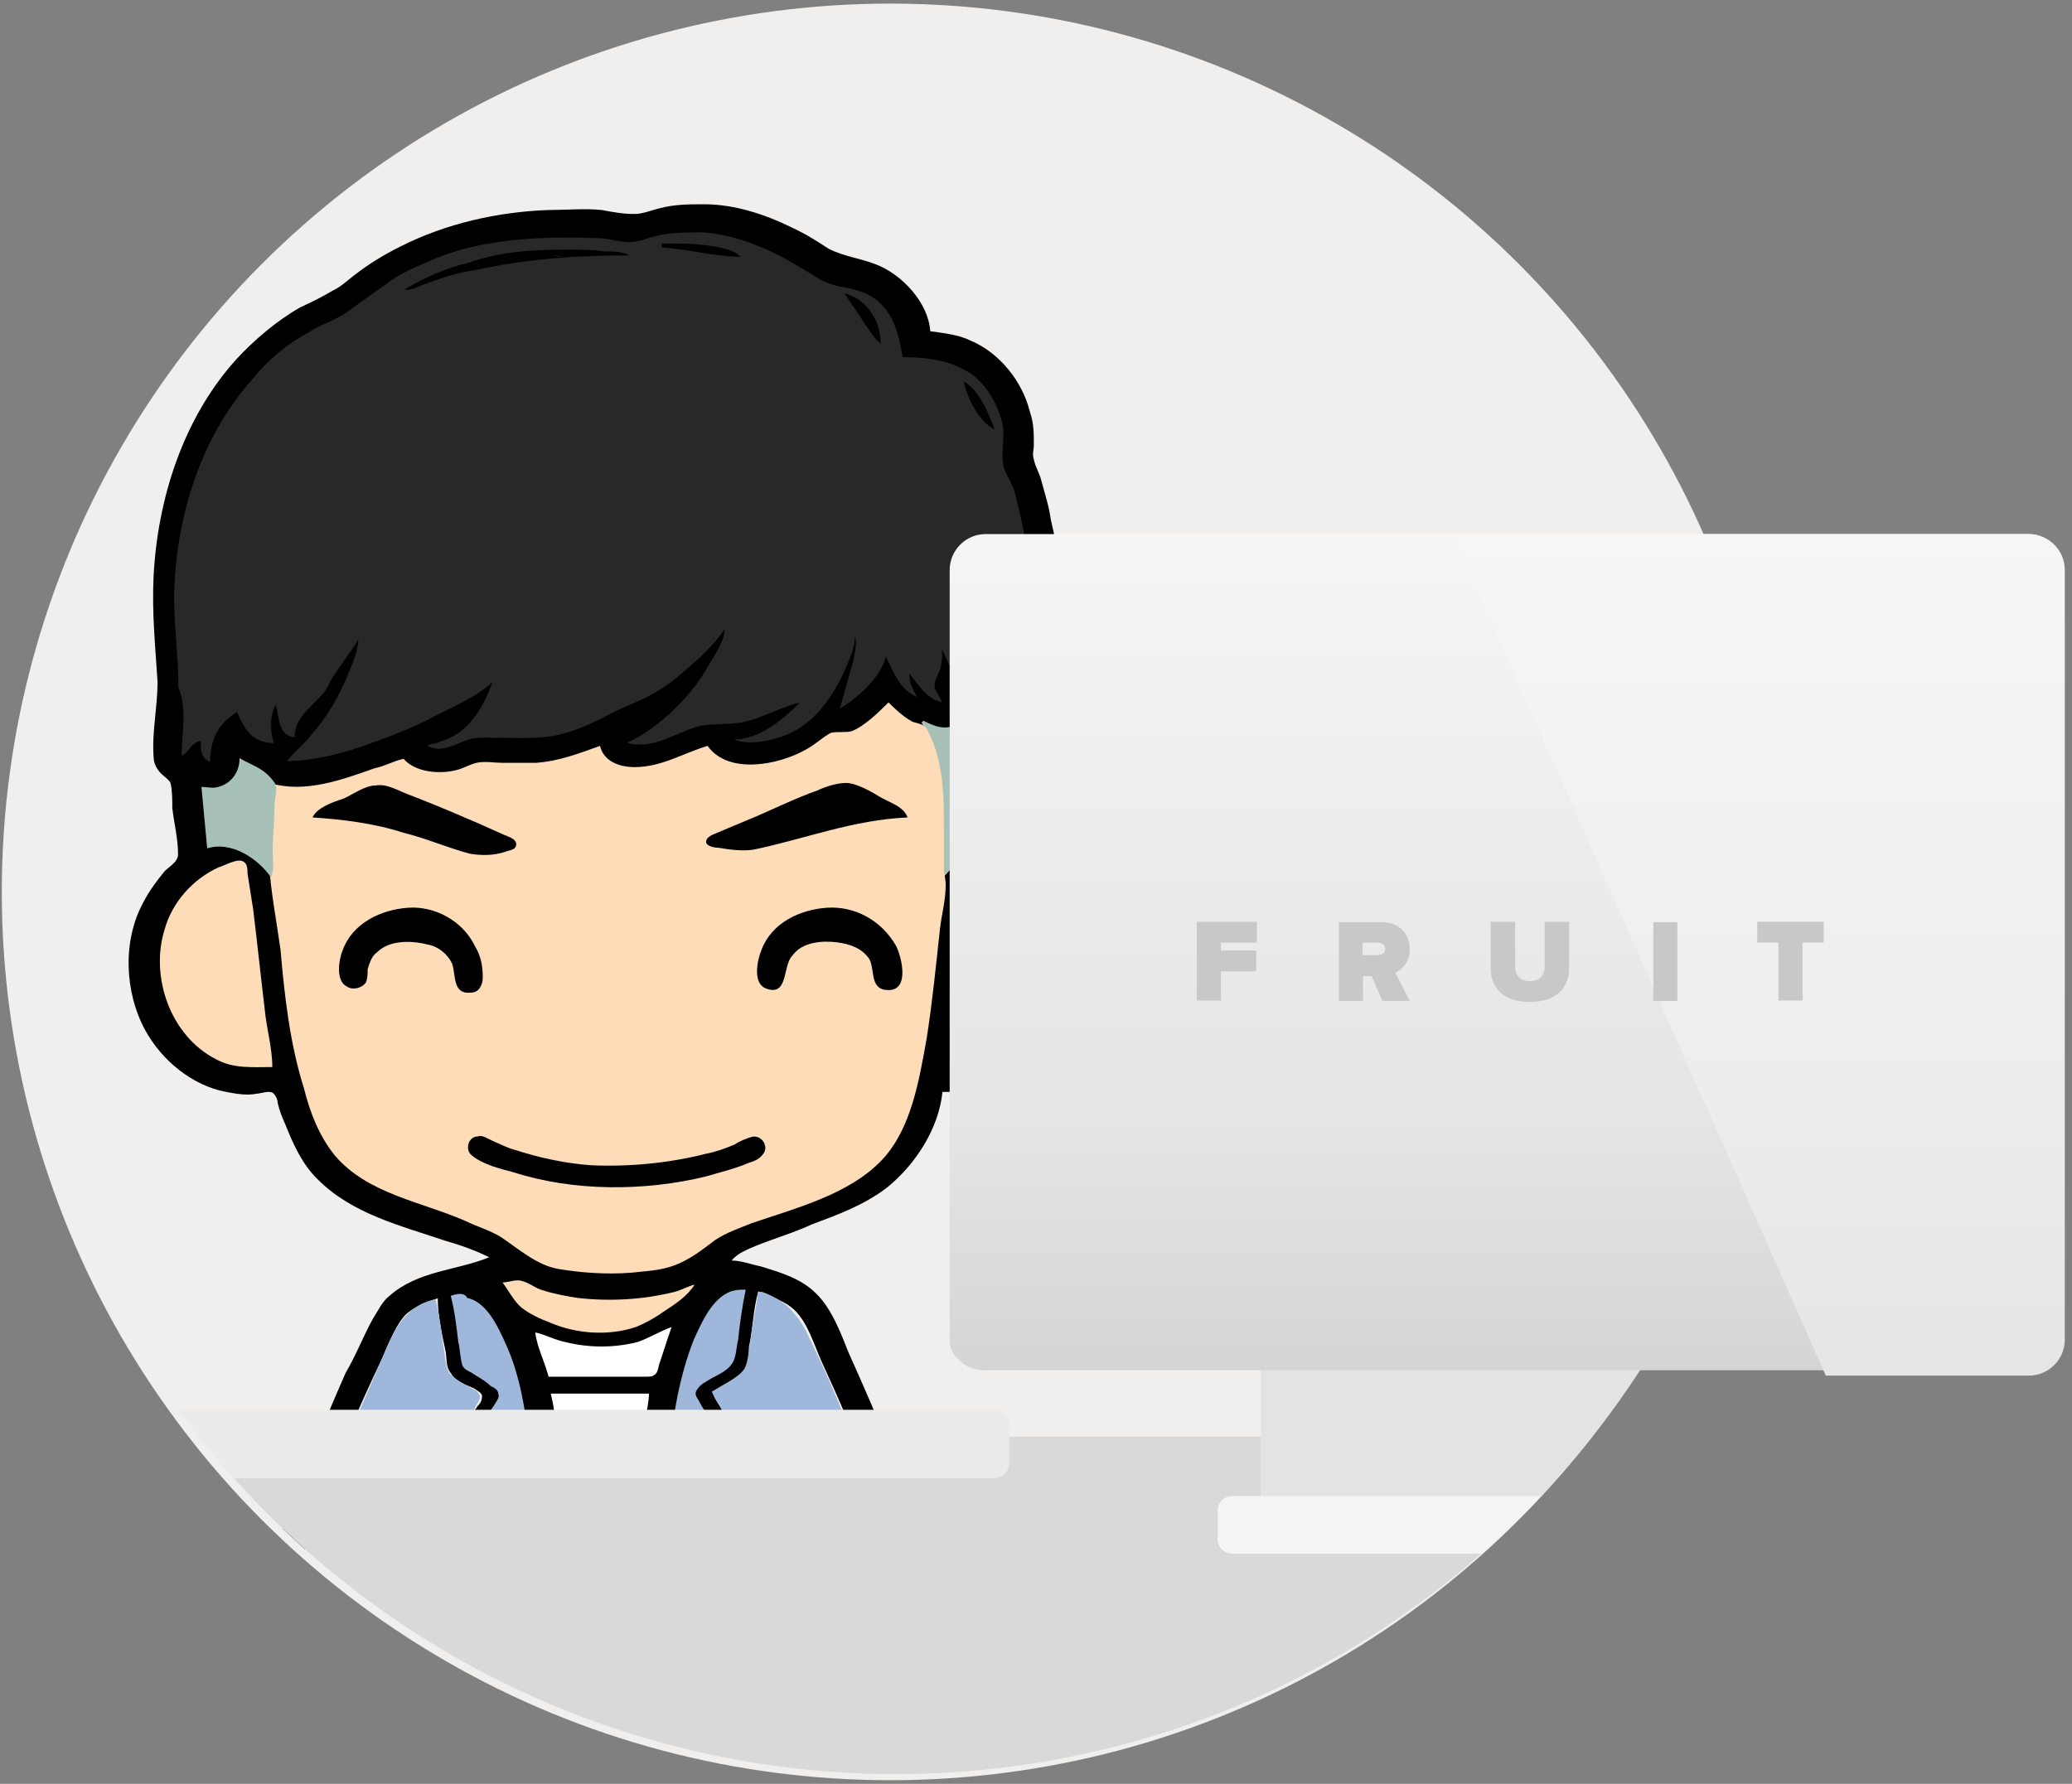<?xml version="1.0" encoding="utf-8"?>
<!-- Generator: Adobe Illustrator 19.0.0, SVG Export Plug-In . SVG Version: 6.00 Build 0)  -->
<svg version="1.1" id="图层_1" xmlns="http://www.w3.org/2000/svg" xmlns:xlink="http://www.w3.org/1999/xlink" x="0px" y="0px"
	 viewBox="-9 172.9 576 496" style="enable-background:new -9 172.9 576 496;" xml:space="preserve">
<rect x="-9" y="172.9" width="576" height="496" fill="#808080" stroke="none"/>
<style type="text/css">
	.st0{fill:#F0EFED;}
	.st1{clip-path:url(#SVGID_2_);}
	.st2{fill:#282828;}
	.st3{fill:#111111;}
	.st4{fill:#141414;}
	.st5{fill:#A8C1B8;}
	.st6{fill:#5F5244;}
	.st7{fill:#FEDCB7;}
	.st8{fill:#7F6E5B;}
	.st9{fill:#9E8972;}
	.st10{fill:#BEA589;}
	.st11{fill:#8E7B66;}
	.st12{fill:#CEB294;}
	.st13{fill:#B39B81;}
	.st14{fill:#6F6050;}
	.st15{fill:#9A866F;}
	.st16{fill:#746453;}
	.st17{fill:#493F34;}
	.st18{fill:#6D5E4E;}
	.st19{fill:#383028;}
	.st20{fill:#AC957C;}
	.st21{fill:#9EB7DB;}
	.st22{fill:#FFFFFF;}
	.st23{clip-path:url(#SVGID_2_);fill:#DAD9D9;}
	.st24{clip-path:url(#SVGID_2_);fill:#EBEBEB;}
	.st25{clip-path:url(#SVGID_2_);fill:#E3E3E3;}
	.st26{clip-path:url(#SVGID_2_);fill:#F6F5F5;}
	.st27{clip-path:url(#SVGID_4_);}
	.st28{fill:url(#roundedRectangle4_1_);}
	.st29{fill:url(#shiner_1_);}
	.st30{fill:#C7C8C7;}
</style>
<g id="group4">
	<circle id="oval" class="st0" cx="238.5" cy="420.9" r="247"/>
	<g>
		<defs>
			<circle id="SVGID_1_" cx="240" cy="419.4" r="246.8"/>
		</defs>
		<clipPath id="SVGID_2_">
			<use xlink:href="#SVGID_1_"  style="overflow:visible;"/>
		</clipPath>
		<g class="st1">
			<path d="M127,522.5c-9.1,3.7-19.8,3.7-27.7,10.7c-2.1,1.6-3.2,4.2-4.7,6.5c-2.6,4.7-4.7,10.2-7.5,14.9c-7,16-13.9,32.6-19.3,49.1
				h8c1.1-5.3,3.7-11.2,5.9-16.5c4.2-11.7,9.1-23,14.4-34.2c2.1-4.2,4.2-10.7,7.5-14.4c2.1-2.1,5.9-3.7,9.1-4.7
				c0,4.7,1.1,9.6,2.1,14.4c0.5,2.1,0,4.7,1.6,6.5c1.1,2.1,4.2,3.2,6.5,4.2c0.5,0.5,2.1,1.1,2.1,2.1c0,1.1-0.5,2.1-1.1,2.6
				c-1.1,1.6-3.2,4.2-3.2,6.5c0.5,2.6,3.2,5.3,4.2,7.5c3.2,5.3,7,11.2,10.2,16.5l3.2,5.3c0.5,1.1,1.1,2.1,2.1,2.6
				c1.6,1.1,5.9,0.5,8,0.5v-7h19.8v7h7c0-3.2,2.1-5.9,3.7-8.6c3.2-5.9,7-11.2,10.7-17.1c1.6-2.1,4.2-5.3,4.2-8
				c0-1.1-0.5-2.1-1.6-3.2c-1.1-2.1-2.6-3.7-3.2-5.9c2.6-1.1,7.5-3.7,9.1-5.9c1.1-1.6,1.1-4.2,1.1-6.5c1.1-4.7,1.1-10.2,2.6-15.4
				c3.7,1.6,7.5,2.6,10.2,5.3c3.7,3.7,5.3,9.6,7.5,14.4c4.7,10.2,9.1,20.3,12.8,30.5c2.1,4.7,3.7,10.2,5.9,14.9
				c0.5,1.6,1.1,4.7,2.6,5.9c1.6,1.1,5.3,0.5,7.5,0.5c-0.5-3.2-2.1-6.5-3.2-9.1c-2.1-5.3-4.2-10.7-5.9-16
				c-3.7-10.2-8-19.8-12.3-29.4c-2.1-5.3-4.7-12.3-9.1-16.5c-4.2-4.2-10.2-5.9-15.4-7.5c-2.6-0.5-5.3-1.6-8-1.6
				c1.6-2.1,4.7-3.2,7-4.2c5.3-2.1,10.7-3.7,15.4-5.9c7-2.6,14.4-5.3,20.8-10.2c8-6.5,14.4-16.5,15.4-26.6c7,0,12.8,0.5,19.3-2.6
				c16-7,24-25.6,19.8-42.2c-1.1-4.7-3.2-9.6-6.5-13.9c-1.6-2.1-5.3-4.2-4.7-7c0-3.2,0.5-6.5,1.1-9.6c0.5-6.5,0.5-12.8,1.1-19.3
				c0.5-4.2,0.5-8.6,0.5-12.3c0-1.6,0-3.2,0-4.7c0-1.1,1.1-2.1,1.6-3.2c0.5-1.1,0.5-2.1,1.1-3.2c1.1-2.1,2.6-3.2,2.6-5.9
				c0-4.2-3.7-6.5-4.2-10.2c-0.5-3.7,0.5-7.5,0.5-11.2c0-4.7-1.1-9.6-2.1-13.9c-0.5-3.7-1.6-7-2.6-10.7c-0.5-2.1-1.6-3.7-2.1-5.9
				c-0.5-1.6,0-2.6,0-4.2c0-3.2,0-5.9-1.1-9.1c-2.1-8.6-8.6-16.5-16.5-19.8c-3.2-1.6-7.5-2.1-11.2-2.6c-0.5-8-8-16-15.4-18.7
				c-4.2-1.6-8.6-2.1-12.8-4.2c-3.2-2.1-6.5-4.2-10.2-5.9c-7.5-3.7-16-6.5-24.5-6.5c-4.2,0-8,0-12.3,1.1c-2.1,0.5-4.7,1.6-7,1.6
				c-3.2,0-5.9-0.5-9.1-1.1c-4.7-0.5-10.2,0-14.9,0c-13.9,0.5-28.4,3.7-41.2,10.2c-4.2,2.1-8.6,4.7-12.8,8c-2.1,1.6-3.7,3.2-5.9,4.2
				c-2.6,1.6-5.9,3.2-9.1,4.7c-6.5,3.7-12.8,9.1-17.7,14.4c-14.9,16.5-21.9,39-23,60.3c-0.5,10.2,0.5,19.8,1.1,29.4
				c0,7-1.6,13.9-1.1,20.8c0,2.1,1.1,3.7,2.1,4.7c1.1,1.1,2.1,1.6,2.6,2.6c0.5,2.1,0.5,4.7,0.5,7c0.5,4.2,1.6,8.6,1.6,12.8
				c0,2.1-2.1,3.2-3.7,4.7c-2.1,2.6-4.2,5.3-5.9,8.6c-5.9,10.7-5.3,25.1,0.5,35.7c4.7,8.6,13.3,15.4,22.4,17.1
				c2.6,0.5,5.9,1.1,8.6,0.5c1.1,0,3.7-1.1,4.7,0c0.5,0.5,1.1,1.6,1.1,2.6c0.5,2.1,1.1,3.7,2.1,5.9c2.1,5.3,4.7,11.2,9.1,15.4
				c9.6,9.6,23,12.8,35.7,17.1C120,519.4,123.8,520.9,127,522.5z"/>
			<path class="st2" d="M41.5,383.1c2.1-1.1,2.6-3.7,5.3-4.2c0,2.6,0,4.7,2.6,5.9c0-5.9,2.1-10.7,7.5-13.9c2.1,4.7,4.2,8.6,10.2,8.6
				c-1.1-4.2-1.1-7,0.5-10.7c1.1,3.2,0.5,8.6,5.3,9.1c0-5.3,4.2-8,7.5-11.7c1.6-1.6,2.1-3.7,3.7-5.9c2.1-3.2,4.7-6.5,6.5-9.6
				c0,3.2-1.6,6.5-2.6,9.1c-2.6,6.5-5.9,12.3-10.7,17.7c-2.1,2.6-4.7,4.7-6.5,7c6.5,0,13.3-1.6,19.8-3.7c7.5-2.6,14.9-5.3,21.9-9.1
				c5.3-2.6,11.2-5.3,15.4-9.1c-2.1,5.9-5.3,11.7-10.7,14.9c-2.1,1.1-4.7,2.1-7.5,2.6c3.7,2.6,8-0.5,11.7-1.6
				c1.6-0.5,3.7-0.5,5.3-0.5c5.9,0,12.3,0.5,18.2-0.5c5.9-1.1,11.2-3.7,16.5-6.5c4.2-2.1,9.1-3.7,13.3-6.5c4.2-2.6,7.5-5.9,11.2-9.1
				c2.1-2.1,4.7-4.7,6.5-7.5c0,3.2-2.6,7-4.2,9.6c-4.6,8.6-13.7,17.7-22.8,21.9c1.1,0.5,2.6,0.5,3.7,0.5c5.3,0,10.2-3.2,14.9-4.7
				s9.1-0.5,13.9-1.6c5.3-1.1,10.2-4.2,15.4-5.3c-4.7,4.7-11.2,10.2-18.2,10.2c3.7,1.6,9.1,0.5,12.3-0.5
				c9.1-2.6,14.9-10.7,18.7-19.3c1.1-2.6,2.6-5.9,2.6-9.1c0.5,2.1,0,4.7-0.5,7c-1.1,4.2-2.6,9.1-3.7,13.3
				c5.3-3.2,11.2-8.6,12.8-14.4c2.1,4.2,3.7,9.1,8.6,11.2c-1.1-2.1-2.1-3.7-2.1-6.5c2.6,3.2,4.7,7,9.1,8c-0.5-1.6-2.1-3.2-2.1-4.7
				s1.1-3.2,1.6-4.7c0.5-1.6,0.5-3.7,0.5-5.3c1.6,3.2,3.2,7,3.7,10.2c2.6-1.6,3.2-5.9,3.2-9.1c1.1,2.6,2.6,5.9,5.9,5.9
				c0,1.6-0.5,3.2-1.6,4.7c4.2-1.1,7-5.9,8-10.2c2.1,1.1,3.7,2.6,5.9,3.2c-0.5-2.1-1.6-3.7-2.1-5.9c1.6,1.1,3.2,0.5,5.3,0.5
				c-1.6-2.6-3.2-4.7-4.2-8c-1.1-4.7,0.5-9.6,0-14.4c-0.5-6.5-2.1-13.3-3.7-19.8c-0.5-2.6-2.1-4.7-3.2-7.5
				c-1.1-4.2,0.5-8.6-0.5-12.8c-1.6-5.9-5.3-12.3-11.2-14.9c-4.7-2.6-11.2-3.2-16.5-3.2c-1.1-7.5-3.2-14.4-10.2-17.7
				c-2.6-1.1-5.3-1.6-8-2.1c-2.1-0.5-4.7-1.6-7-3.2c-2.6-1.6-5.3-3.2-8-4.7c-7-3.7-14.9-6.5-22.4-7c-4.2,0-9.1,0-13.3,1.1
				c-2.1,0.5-4.2,1.6-7,1.6c-3.2,0-5.9-1.1-9.1-1.1c-14.9-0.5-31.5,0-45.4,5.9c-4.7,2.1-9.1,3.7-13.3,7c-3.7,2.6-7.5,5.3-11.2,8
				c-3.2,2.1-7,3.2-10.2,5.3c-5.9,3.2-11.2,7.5-15.4,12.8c-13.9,15.4-20.8,36.3-21.9,57.1c-0.5,9.6,1.1,19.3,1.1,28.9
				C43.1,369.8,41.5,376.8,41.5,383.1z"/>
			<path d="M175,240.6v1.1c7.5,0.5,14.9,2.6,21.9,2.6c-1.6-1.6-3.7-2.1-5.9-2.6C185.7,240.6,180.4,240.6,175,240.6z"/>
			<path d="M103.5,253.4c1.6,0.5,4.2-1.1,5.9-1.6c4.2-1.6,9.1-3.2,13.3-3.7c14.4-3.2,28.4-4.2,43.3-4.2c-2.1-1.1-4.7-1.1-7-1.1
				c-3.2-0.5-6.5-0.5-10.2-0.5c-9.6,0-18.7,0.5-27.7,3.7C114.7,247.5,108.8,250.2,103.5,253.4z"/>
			<path class="st3" d="M191.6,243.8c0.5,0,1.1,0.5,1.6,0.5C192.7,243.8,192.1,243.8,191.6,243.8z"/>
			<path class="st4" d="M144.7,243.8c1.1,0.5,1.6,0.5,2.6,0.5C146.2,243.8,145.7,243.8,144.7,243.8z"/>
			<path d="M225.8,254.5c1.6,2.6,3.7,5.3,5.3,8c1.6,2.1,2.6,4.2,4.7,5.9C235.9,262.5,232.1,256,225.8,254.5z"/>
			<path d="M258.9,279c1.1,4.7,4.2,11.2,8.6,13.3C265.7,287.6,263.1,281.1,258.9,279z"/>
			<path class="st4" d="M42,327v1.6C42,327.5,42,327.5,42,327z"/>
			<path class="st5" d="M273.8,367.6c-2.1,2.1-5.3,4.7-9.1,4.7c-1.6,0-2.6-1.1-4.2-0.5c-1.6,0.5-2.1,2.1-3.7,2.6
				c-3.2,1.6-5.9,0.5-9.1-1.1l-0.5,0.5c1.6,3.2,3.2,6.5,3.7,10.2c2.1,8,1.6,16,1.6,24c0,3.2,0.5,6.5,0.5,9.1
				c1.6-1.6,2.6-3.2,4.2-4.2c4.7-3.7,10.2-4.7,15.4-3.2c0-5.3,1.1-10.2,1.1-15.4c0-4.7,0-10.2-0.5-14.9
				C274.3,375.2,274.9,370.8,273.8,367.6z"/>
			<path class="st6" d="M237.5,368.2L237.5,368.2L237.5,368.2z"/>
			<path class="st7" d="M238,368.2c-2.6,2.6-6.5,6.5-10.2,8c-1.6,0.5-4.2,0-5.9,0.5c-2.1,1.1-4.2,3.2-7,4.7
				c-7.5,4.2-21.4,7-27.2-1.1c-7,2.1-12.8,5.9-20.3,5.9c-4.2,0-8.6-1.6-9.6-5.9c-5.9,2.1-11.2,4.2-17.7,4.7c-3.2,0-6.5,0-9.6,0
				c-2.1,0-4.7-0.5-7,0c-2.1,0.5-3.7,1.6-5.9,2.1c-4.7,1.1-11.2,0.5-14.4-3.2c-2.6,0.5-5.3,2.1-8,2.6c-9.1,3.2-19.3,7-28.9,4.2
				c0,7.5-1.1,14.9-0.5,22.4c0.5,8,2.1,16,3.2,24c1.1,12.8,2.6,26.1,6.5,38.4c1.6,6.5,4.2,13.3,8.6,18.7c9.1,10.7,24,12.8,36.3,18.2
				c3.2,1.6,7,2.6,10.2,4.7c4.7,3.2,9.6,7.5,15.4,8.6c6.5,1.1,13.3,1.6,20.3,1.1c4.2-0.5,8-0.5,12.3-2.1c4.2-1.6,7.5-4.2,11.2-7
				c3.2-2.1,6.5-3.2,10.2-4.7c12.3-4.2,27.2-8,36.3-17.7c8-8.6,10.2-21.9,12.3-33.6c1.6-10.2,2.6-20.3,3.7-30.5
				c0.5-4.2,1.6-8,1.6-12.3c0-1.6-0.5-3.2-0.5-4.7c0-3.7,0-7,0-10.7c0-7,0-14.4-2.1-21.4c-0.5-2.1-1.6-4.2-2.6-6.5
				c-1.1-1.6-3.2-1.6-4.2-2.1C241.7,371.9,239.6,369.8,238,368.2z"/>
			<path class="st6" d="M238,368.2L238,368.2L238,368.2z"/>
			<path class="st8" d="M237,368.7L237,368.7L237,368.7z"/>
			<path class="st6" d="M238.6,368.7L238.6,368.7L238.6,368.7z"/>
			<path class="st9" d="M237,369.2L237,369.2L237,369.2z"/>
			<path class="st6" d="M239.1,369.2L239.1,369.2L239.1,369.2z"/>
			<path class="st10" d="M236.5,369.2L236.5,369.2L236.5,369.2z"/>
			<path class="st11" d="M239.1,369.2L239.1,369.2L239.1,369.2z"/>
			<path class="st12" d="M235.9,369.8L235.9,369.8L235.9,369.8z"/>
			<path class="st9" d="M239.6,369.8L239.6,369.8L239.6,369.8z"/>
			<path class="st12" d="M240.2,370.3L240.2,370.3L240.2,370.3z"/>
			<path class="st6" d="M234.9,370.3L234.9,370.3L234.9,370.3z"/>
			<path class="st4" d="M66.2,373.6v1.6C66.7,374.1,66.7,374.1,66.2,373.6z"/>
			<path class="st4" d="M73.5,377.3c-0.5,0.5-0.5,0.5-1.1,0.5C73,377.8,73.5,378.3,73.5,377.3z"/>
			<path class="st5" d="M57.6,383.7c0,3.7-2.1,7-5.9,8c-1.6,0.5-3.2,0-4.7,0l1.6,17.1c6.5-2.1,13.9,2.6,17.7,8
				c1.1-2.1,0.5-4.7,0.5-7c0-4.2,0.5-8.6,0.5-12.8c0-2.1,1.1-4.7,0-6.5C64.4,386.4,61.3,385.9,57.6,383.7z"/>
			<path d="M77.9,400.2c8,0.5,17.1,1.6,25.1,4.2c6.5,1.6,12.3,4.2,18.7,5.9c3.2,0.5,6.5,0.5,9.6-0.5c1.1-0.5,3.2-0.5,3.2-2.1
				s-2.1-2.1-3.2-2.6c-3.7-1.6-7-3.2-10.7-4.7c-5.9-2.6-11.2-4.7-17.1-7c-2.6-1.1-5.3-2.6-8-2.1c-3.2,0-6.5,2.6-9.1,3.7
				C83.2,396,79,397.6,77.9,400.2z"/>
			<path d="M243.3,400.2c-1.1-3.2-5.3-4.2-8-5.9c-2.6-1.6-6.5-3.7-9.1-3.7s-5.9,1.1-8,2.1c-5.9,2.1-11.2,4.7-16.5,7l-11.2,4.7
				c-1.1,0.5-3.2,1.1-3.2,2.6c0,1.1,2.1,1.6,3.2,1.6c3.2,0.5,7,1.1,10.2,0.5C214.6,406.2,228.4,400.8,243.3,400.2z"/>
			<path class="st7" d="M66.7,469.6c0-5.3-1.6-10.7-2.1-16c-1.1-9.1-2.1-18.7-3.2-27.7c-0.5-3.2-1.1-7-1.6-10.2c0-1.1,0-2.6-1.1-3.2
				c-1.6-1.1-5.3,1.1-7,1.6c-7,3.2-12.8,9.6-14.9,17.1c-4.2,13.3,1.6,29.9,14.4,36.3C56,470.1,61.3,469.6,66.7,469.6z"/>
			<path class="st7" d="M255.2,469.6c4.7,0,9.6,0,14.4-2.1c13.3-5.9,19.3-21.9,15.4-35.7c-2.1-7.5-7-13.9-13.9-17.7
				c-1.6-1.1-5.3-3.2-7.5-2.1c-1.1,0.5-1.1,2.1-1.1,3.2c-0.5,3.2-1.1,7-1.6,10.2c-1.1,9.6-2.1,19.3-3.2,28.9
				C256.8,460,255.2,464.9,255.2,469.6z"/>
			<path d="M104.5,425.3c-7.5,0.5-15.4,4.2-18.2,11.7c-1.1,2.6-2.1,8.6,1.1,10.2c1.6,1.1,4.2,0.5,5.3-1.1c0.5-1.1,0.5-2.6,0.5-3.7
				c0.5-1.6,1.1-3.7,2.6-4.7c3.7-3.7,10.2-3.2,14.4-2.1c2.6,0.5,5.3,2.6,6.5,5.3c1.1,3.2,0,8.6,5.3,8c2.1,0,3.2-2.1,3.2-4.2
				c0-3.2-0.5-5.9-2.1-8.6C119.5,428.6,111.5,424.8,104.5,425.3z"/>
			<path d="M220.9,425.3c-7.5,0.5-15.4,4.2-18.2,11.7c-1.1,2.6-2.6,9.1,1.1,10.7c6.5,2.6,4.7-6.5,7.5-9.1c2.6-3.7,8-4.2,12.3-3.7
				c3.7,0.5,7,1.6,9.1,4.7c1.6,3.2,0,8.6,5.3,8.6c5.9,0,3.7-9.1,2.1-12.3C235.9,428.6,228.4,424.8,220.9,425.3z"/>
			<path class="st13" d="M201.8,438.6L201.8,438.6L201.8,438.6z"/>
			<path class="st14" d="M201.8,439.3L201.8,439.3L201.8,439.3z"/>
			<path class="st15" d="M201.8,440.9C201.8,440.9,201.8,441.4,201.8,440.9C201.8,441.4,201.8,440.9,201.8,440.9z"/>
			<path class="st16" d="M201.8,441.4v1.1C201.8,441.9,201.8,441.9,201.8,441.4z"/>
			<path class="st17" d="M201.8,442.4v1.6C201.8,443.5,201.8,443,201.8,442.4z"/>
			<path class="st18" d="M201.8,444v1.1C201.8,444.6,201.8,444.6,201.8,444z"/>
			<path class="st19" d="M201.8,445.1L201.8,445.1L201.8,445.1z"/>
			<path class="st20" d="M201.8,445.6L201.8,445.6L201.8,445.6z"/>
			<path d="M123.8,488.9c-2.6,0-3.7,3.7-1.6,5.3c3.2,2.6,8,3.7,11.7,4.7c16.5,5.3,36.3,5.3,53.4,1.1c3.7-1.1,8-2.1,11.7-3.7
				c1.6-0.5,3.2-1.1,4.2-2.6c1.6-2.1-0.5-5.3-3.2-4.7c-1.6,0.5-3.2,1.1-4.7,2.1c-2.6,1.1-5.3,2.1-8,2.6c-10.2,2.6-21.4,3.7-32.1,3.2
				c-7-0.5-14.4-2.1-20.8-4.2c-2.1-0.5-4.2-1.6-6.5-2.6C126.4,489.4,124.9,488.4,123.8,488.9z"/>
			<path class="st7" d="M130.7,529.5c1.6,2.1,3.2,5.3,5.3,7s5.3,3.2,8,4.2c7.5,3.2,16.5,3.7,24,1.1c2.6-1.1,5.3-2.6,7.5-4.2
				c3.2-2.1,6.5-4.2,8.6-7.5c-2.1,0.5-3.7,1.6-5.9,2.1c-8.6,2.1-17.7,2.6-26.6,1.6c-3.2-0.5-6.5-1.1-9.6-2.1
				c-2.1-0.5-3.7-2.1-5.9-2.6C134.5,528.5,132.3,529.5,130.7,529.5z"/>
			<path class="st21" d="M176,591.4c1.6-1.6,2.6-4.2,4.2-5.9c2.1-3.2,3.7-6.5,5.9-9.6c1.1-1.6,3.2-4.2,3.2-5.9c0-2.1-2.6-4.7-3.7-7
				c-0.5-1.1-1.6-2.1-1.1-3.2c0.5-1.1,1.6-2.1,2.6-2.6c2.1-1.6,5.9-2.6,7.5-5.3c1.1-1.6,1.1-4.7,1.6-6.5c0.5-4.7,1.1-9.1,2.1-13.9
				c-1.6,0-2.6,0-4.2,0.5c-5.3,2.1-8,8.6-10.2,13.3c-4.2,10.7-5.9,21.9-7,32.6C176.6,582.3,176,587.2,176,591.4z"/>
			<path class="st21" d="M116.3,533.2c1.1,4.2,1.6,8.6,2.1,12.8c0.5,2.1,0.5,4.2,1.1,6.5c0.5,1.1,1.6,1.6,2.6,2.1
				c1.6,1.1,3.7,2.1,5.3,3.7c1.1,0.5,2.1,1.1,2.1,2.1c0.5,1.1-0.5,2.1-1.1,3.2c-1.6,2.1-2.6,4.7-4.2,7c2.6,5.3,6.5,10.7,9.6,16
				c1.6,2.6,3.2,7,5.9,9.1c0-7.5-1.1-14.9-1.6-21.9c-1.1-9.1-2.6-18.7-6.5-27.2c-2.1-4.7-5.3-11.7-10.7-12.8
				C120,532.1,117.9,532.7,116.3,533.2z"/>
			<path class="st21" d="M202.8,532.1c-0.5,0-0.5,0-1.1,0.5c-0.5,4.2-1.6,8.6-2.1,13.3c-0.5,2.1-0.5,5.3-1.6,7.5l0,0
				c-1.6,2.6-6.5,4.7-9.1,6.5c1.1,2.1,2.1,3.7,3.2,5.9c0.5,1.1,1.6,2.1,1.6,3.2c0,2.6-3.2,5.9-4.2,8c-3.2,5.9-7,11.2-10.7,17.1
				c-1.6,2.6-4.2,5.3-4.2,9.1h23c0.5,0,0.5-0.5,0.5-0.5c0-7-0.5-13.9-1.1-20.8c0-2.6-1.1-6.5,1.6-8c2.6-2.1,5.3,0.5,5.9,3.2
				c1.1,4.2,1.1,8.6,1.6,12.3c0.5,4.7,2.1,8.6,2.6,13.3c0,0.5,0.5,0.5,0.5,0.5h29.8c0.5,0,1.1-0.5,0.5-1.1
				c-1.1-5.9-4.2-11.7-6.5-16.5c-4.7-12.8-9.6-25.1-15.4-37.3c-1.6-3.2-3.2-7.5-5.9-10.2C209.7,535.3,206,533.2,202.8,532.1z"/>
			<path class="st21" d="M75.7,603.6h31.5c1.1-7.5,2.6-14.9,3.7-22.4c0.5-2.6,0-6.5,3.7-7c2.6-0.5,4.2,2.6,4.2,5.3
				c-0.5,8-0.5,16.5-1.6,24h23c-1.1-2.6-3.2-5.3-4.7-8l-9.6-15.4c-1.6-2.6-4.2-5.9-5.3-9.1c-0.5-2.1,1.6-4.7,2.6-7
				c0.5-1.1,1.6-2.1,1.1-3.2c-0.5-1.1-1.6-1.6-2.6-2.1c-2.1-1.1-4.7-2.6-5.9-4.2c-1.1-2.1-1.1-5.3-1.6-7.5
				c-0.5-4.2-1.1-8.6-2.1-12.8c-9.1,1.6-12.3,10.2-15.4,17.7c-5.3,12.3-10.7,24-14.9,36.3C79.5,593.5,77.4,598.4,75.7,603.6z"/>
			<path class="st22" d="M139.8,543.4c0.5,4.2,2.6,8,3.7,12.3h21.4h5.9c0.5,0,1.6,0,2.1-0.5c1.1-0.5,1.1-2.6,1.6-3.7
				c1.1-3.2,2.1-6.5,3.2-9.6c-3.2,1.1-6.5,3.2-9.6,4.2c-6.5,1.6-13.3,1.6-19.8,0C145.2,545.5,142.4,543.9,139.8,543.4z"/>
			<path class="st22" d="M144.1,560.4c0.5,2.1,1.1,4.7,1.1,7h25.1c0.5-2.1,1.1-4.7,1.1-7H144.1z"/>
			<path class="st22" d="M146.2,572.3c0,2.6,0.5,4.7,0.5,7.5h21.9c0-2.6,0.5-4.7,0.5-7.5H146.2z"/>
			<path d="M198.5,603.6h10.2c-1.6-8.6-3.7-17.1-4.2-26.1c0-2.1-2.1-4.7-4.7-4.2c-3.2,1.1-2.6,4.7-2.6,7.5
				C197.4,588.7,198.5,596.3,198.5,603.6z"/>
			<path d="M107.7,603.6h9.6c0-7,0.5-13.3,1.1-20.3c0-2.6,1.1-6.5-1.1-8c-2.1-1.6-4.7-0.5-5.9,1.6c-1.1,3.2-1.1,7.5-1.6,11.2
				C109.3,593,107.7,598.4,107.7,603.6z"/>
			<path class="st22" d="M147.3,585c0,2.6,0.5,4.7,0.5,7.5h20.3l0.5-7.5H147.3z"/>
			<path class="st22" d="M125.4,592.4c-2.1,1.1-0.5,4.7,1.6,4.2C129.6,595.2,128,590.9,125.4,592.4z"/>
			<path class="st22" d="M188.4,592.4c-2.6,1.6,0,5.3,2.1,3.7C193.2,594.7,191.1,590.9,188.4,592.4z"/>
		</g>
		<rect id="rectangle" x="-79" y="572.4" class="st23" width="567" height="193"/>
		<path id="roundedRectangle" class="st24" d="M27.5,564.9h240c2.2,0,4,1.8,4,4v11c0,2.2-1.8,4-4,4h-240c-2.2,0-4-1.8-4-4v-11
			C23.5,566.7,25.3,564.9,27.5,564.9z"/>
		<rect id="rectangle2" x="341.5" y="513.9" class="st25" width="138" height="86"/>
		<path id="roundedRectangle3" class="st26" d="M333.5,588.9h163c2.2,0,4,1.8,4,4v8c0,2.2-1.8,4-4,4h-163c-2.2,0-4-1.8-4-4v-8
			C329.5,590.7,331.3,588.9,333.5,588.9z"/>
	</g>
	<g>
		<defs>
			<path id="SVGID_3_" d="M265,321.4h290c5.5,0,10,4.5,10,10v214c0,5.5-4.5,10-10,10H265c-5.5,0-10-4.5-10-10v-214
				C255,325.9,259.5,321.4,265,321.4z"/>
		</defs>
		<clipPath id="SVGID_4_">
			<use xlink:href="#SVGID_3_"  style="overflow:visible;"/>
		</clipPath>
		<g id="group" class="st27">
			
				<linearGradient id="roundedRectangle4_1_" gradientUnits="userSpaceOnUse" x1="408.5" y1="287.78" x2="408.5" y2="520.78" gradientTransform="matrix(1 0 0 -1 0.5 841.67)">
				<stop  offset="0" style="stop-color:#D5D5D5"/>
				<stop  offset="0.3" style="stop-color:#E5E5E5"/>
				<stop  offset="1" style="stop-color:#F6F5F5"/>
			</linearGradient>
			<path id="roundedRectangle4" class="st28" d="M264.5,320.9h289c5.5,0,10,4.5,10,10v213c0,5.5-4.5,10-10,10h-289
				c-5.5,0-10-4.5-10-10v-213C254.5,325.4,259,320.9,264.5,320.9z"/>
			
				<linearGradient id="shiner_1_" gradientUnits="userSpaceOnUse" x1="570.24" y1="609.34" x2="570.24" y2="204.23" gradientTransform="matrix(1 0 0 -1 0.5 841.67)">
				<stop  offset="0" style="stop-color:#FBFBFB"/>
				<stop  offset="0.6" style="stop-color:#EDEDED"/>
				<stop  offset="1" style="stop-color:#DEDEDE"/>
			</linearGradient>
			<path id="shiner" class="st29" d="M355,232.3l180,405.1h251.6l-26.2-399.9L355,232.3z"/>
		</g>
	</g>
	<g id="group3">
		<path id="bezier3" class="st30" d="M330.4,451.2V443h9.8v-5.8h-9.8V435h10v-5.8h-16.7v21.9H330.4L330.4,451.2z"/>
		<path id="bezier4" class="st30" d="M382.9,451.2l-4-7.8c1.8-0.9,4-2.9,4-6.6c0-4.1-2.8-7.5-7.9-7.5h-11.8v21.9h6.7v-6.9h2.4l3,6.9
			H382.9L382.9,451.2z M373.9,438.5h-4.1V435h4.1c1.1,0,2.2,0.5,2.2,1.7C376.1,437.9,375,438.5,373.9,438.5z"/>
		<path id="bezier6" class="st30" d="M416.3,451.5c7.4,0,10.9-4,10.9-9.4v-12.9h-6.8v12.7c0,2.1-1.4,3.8-4.1,3.8
			c-2.7,0-4.1-1.7-4.1-3.8v-12.7h-6.8v12.9C405.4,447.6,408.9,451.5,416.3,451.5z"/>
		<path id="bezier52" class="st30" d="M457.3,451.2v-21.9h-6.7v21.9H457.3z"/>
		<path id="bezier56" class="st30" d="M492.1,451.2V435h5.9v-5.8h-18.5v5.8h5.9v16.1H492.1z"/>
	</g>
</g>
</svg>
